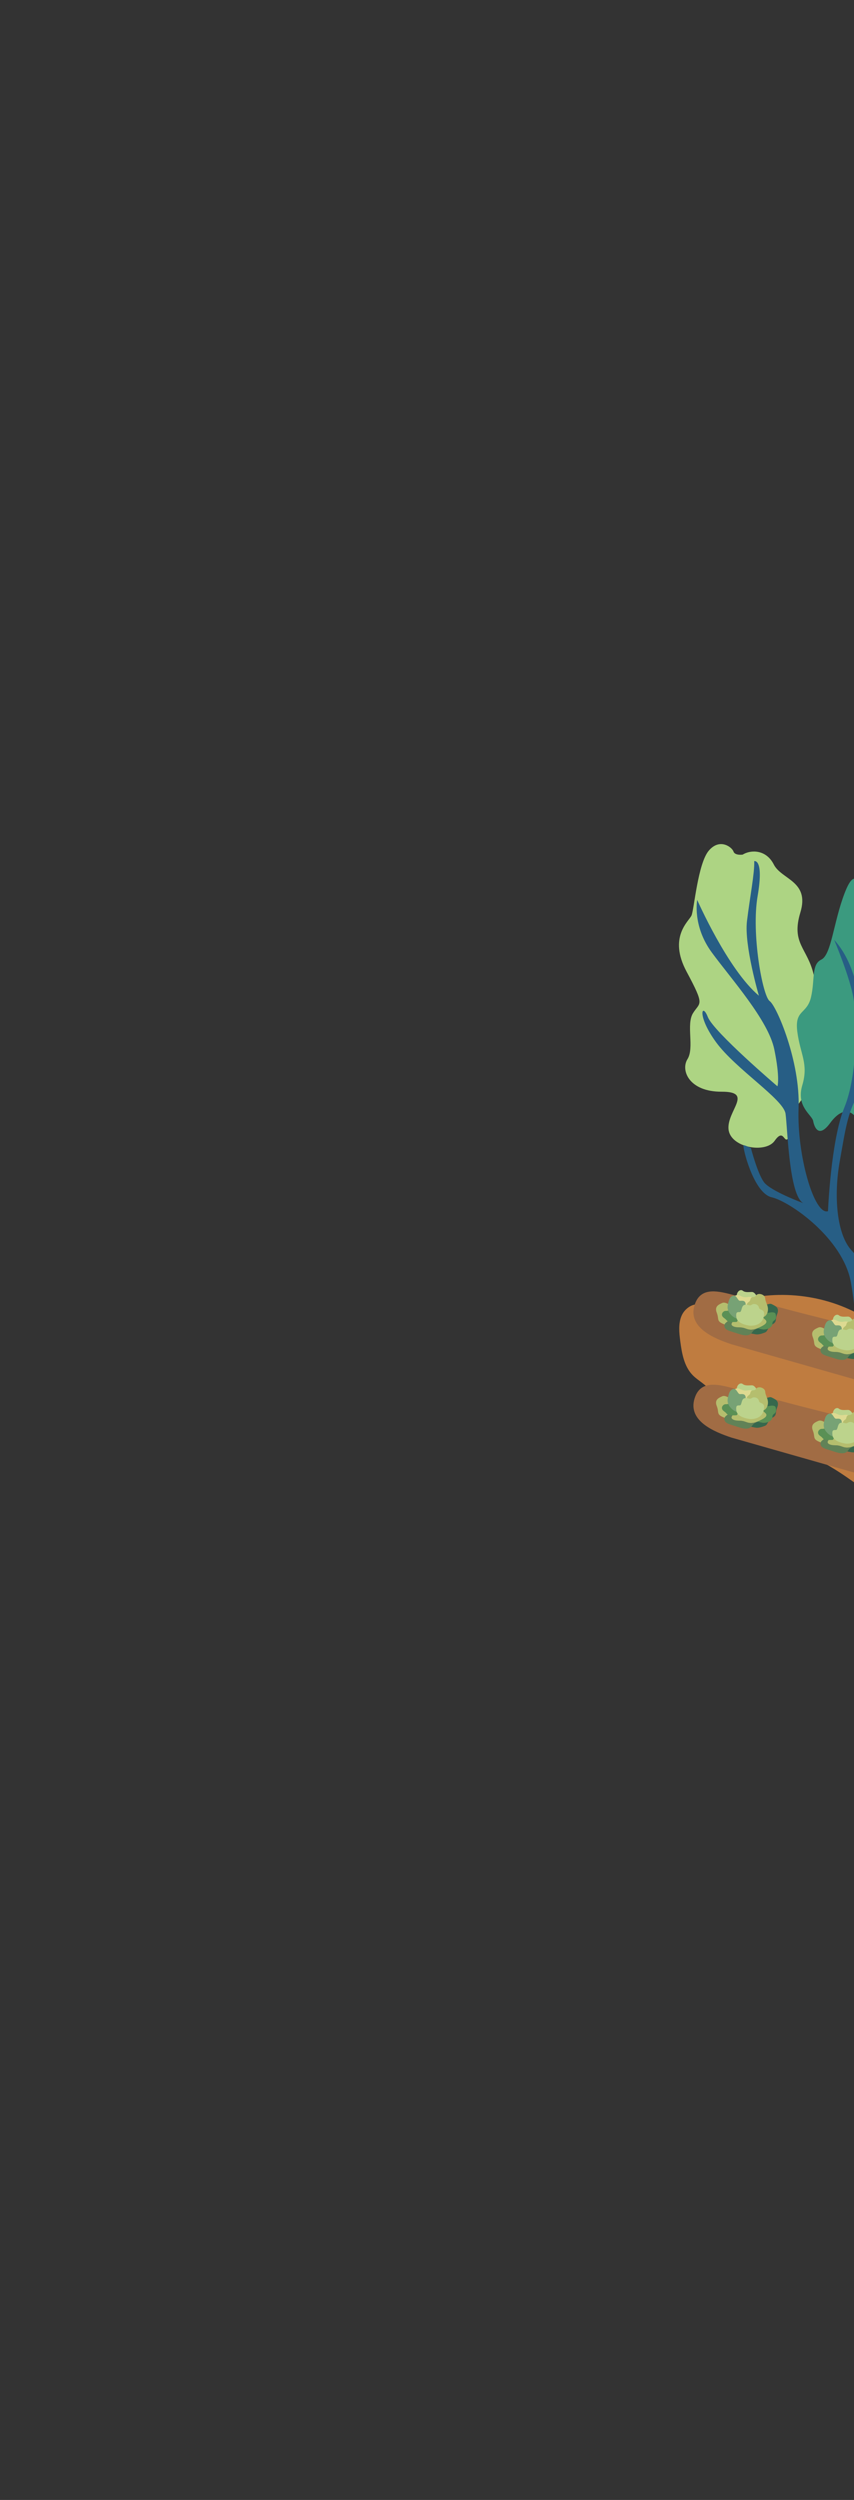 <svg id="Layer_1" data-name="Layer 1" xmlns="http://www.w3.org/2000/svg" xmlns:xlink="http://www.w3.org/1999/xlink" viewBox="0 0 1920 5614"><rect x="0" y="0" width="1920" height="5614" fill="#333333" stroke="none"/><defs><style>.cls-1{fill:none;}.cls-2{clip-path:url(#clip-path);}.cls-3{fill:#bf7c40;}.cls-4{fill:#a16c44;}.cls-5{fill:#b5be6e;}.cls-6{fill:#36684d;}.cls-7{fill:#b9bc6e;}.cls-8{fill:#e2dd8a;}.cls-9{fill:#5a9055;}.cls-10{fill:#618257;}.cls-11{fill:#ebe261;}.cls-12{fill:#f7f0b1;}.cls-13{fill:#bcd38c;}.cls-14{fill:#ddda91;}.cls-15{fill:#77a275;}.cls-16{fill:#add483;}.cls-17{fill:#3b9a7f;}.cls-18{fill:#275e85;}</style><clipPath id="clip-path"><rect class="cls-1" x="1504.07" y="1844.79" width="415.93" height="1535.94"/></clipPath></defs><title>18</title><g class="cls-2"><path class="cls-3" d="M2215.46,3060.21c-24.87-13.5-49.83-27.05-76.28-37.13-53.43-20.38-111.84-26.23-164.07-49.54-19.62-8.76-38.1-19.88-57.42-29.29-91.85-44.74-202.81-48.39-297.4-9.77-8.3,3.39-17.34,7.15-25.93,4.58-5.32-1.59-9.65-5.42-14.69-7.74-17.64-8.14-39.21,5.06-47.07,22.82s-5.76,38.15-3.24,57.41c3.59,27.46,8.63,56.81,28,76.62,12.76,13.08,30.93,21,40.34,36.66,7.64,12.74,8.09,28.34,10.57,43s8.54,30.51,22.09,36.63c6.71,3,14.29,3.19,21.62,3.92,18.62,1.84,36.61,7.6,54.3,13.67,63.25,21.69,125.33,48,181.38,84.44,41.33,26.88,79.68,59.42,125.45,77.76,55.23,22.14,123.66,19.67,168.51-19.43,11.34-9.89,21.22-22.52,23.66-37.37,2.77-16.9-4.14-35.68,4.24-50.62,9.72-17.32,33.26-19,52.52-23.82,35.1-8.85,113-64.78,99.79-109-6.72-22.42-37.2-27.45-55.42-35.49C2275.13,3094.74,2245.47,3076.5,2215.46,3060.21Z"/><path class="cls-4" d="M1644.66,3018.79l521.49,148.44c11.2,3.19,25.16,5.65,32.88-3.08,3.58-4.06,4.79-9.63,5.87-14.94q7.32-35.91,14.63-71.82c1.45-7.12,2.62-15.43-2.2-20.87-3.12-3.54-8-4.86-12.55-6l-387.23-97.79c-56.29-14.22-112.14-30-168.3-44.54-31.31-8.12-71.5-19.59-86.12,18.15C1542.16,2980.47,1605.87,3005.86,1644.66,3018.79Z"/><path class="cls-5" d="M1856.52,2985.89s-10-7.84-16.72-4.69-18.18,7.11-12.28,22-1.84,18.84,16.86,25.95,28.22,24.23,31.36,3.56-19.22-46.85-19.22-46.85"/><path class="cls-6" d="M1934.5,2988.63c.24-.06,10.52-8,16.72-4.69,6.56,3.47,18.18,7.11,12.28,22s1.84,18.85-16.86,25.95-28.22,24.24-31.37,3.56,19.23-46.84,19.23-46.84"/><path class="cls-7" d="M1861,2980.75q13.68-1.47,27.55-1.84a14.11,14.11,0,0,1,7.56-.25A30,30,0,0,1,1904,2982c9.59,5.25,19.48,11.22,23.55,18.66a29.25,29.25,0,0,0,4.51,1.67c3.06-4.27,3-13.78-.3-17.45a17.57,17.57,0,0,0-4.76-3.21q-8.77-4.63-17.51-9.28h0l-7.43-3.95c-3.08-1.64-6.39-3.33-10.33-3.58-6-.39-11.2,2.68-14.67,5.85-2.87,2.62-10.54,7.34-16.07,10"/><path class="cls-8" d="M1876.05,3017.54a19.17,19.17,0,0,0,4.11,1,5.12,5.12,0,0,0,1,0,2.61,2.61,0,0,0,.5-.11,20.51,20.51,0,0,0,4.81-2.45q5.31-3.33,10.6-6.68a15.83,15.83,0,0,1,3.48-1.79c2.62-.89,5.86-.74,8.49-1.63a24.24,24.24,0,0,1,3.45-1.21,5.38,5.38,0,0,1,.66-.08,6.37,6.37,0,0,1,1.07,0,8.85,8.85,0,0,1,3.62,1.11h0a1.93,1.93,0,0,1,1.62.45c-.15-2.22-2.25-4.34-5-5.72-3.24-1.59-7.28-2.35-11.28-2.89a47.78,47.78,0,0,0-10.41-.45,22.87,22.87,0,0,0-3,.44c-6.82,1.48-11.22,6.17-11.4,10.8-.13,3.18,1.23,6.8-2,9.22l-.44,0"/><path class="cls-8" d="M1881.26,3018.5a3,3,0,0,0,.56-.1,20,20,0,0,0,4.81-2.46q5.31-3.33,10.6-6.68a15.83,15.83,0,0,1,3.48-1.79c2.62-.89,5.86-.73,8.49-1.62a21.75,21.75,0,0,1,3.46-1.21l.59-.09a5.47,5.47,0,0,0-.66.09,22.47,22.47,0,0,0-3.46,1.21c-2.62.89-5.86.73-8.49,1.62a15.76,15.76,0,0,0-3.47,1.79q-5.3,3.36-10.61,6.68a19.89,19.89,0,0,1-4.8,2.46,3.69,3.69,0,0,1-.5.1"/><path class="cls-5" d="M1860.92,3030c.85,3.12,5.92,5,10.75,5.62s9.88.36,14.57,1.3,8.91,3.15,13.77,4c6.65,1.1,13.22-.5,19.26-2.88,2.79-1.08,5.46-2.34,8-3.58,6.35-3.13,13.47-7.41,11.88-12.48-1.14-3.67-8.52-7.66-11.07-11.48a16.76,16.76,0,0,1-4.6,4c.29,3.78-1.53,7.77-6,10.19a27.64,27.64,0,0,1-6.12,2.18,47.67,47.67,0,0,1-19.76,1c-5.75-1.06-15-6.06-18.37-10.07a56,56,0,0,1-8.49-.32c.86,1.59.37,3.63-.66,5.27-1.49,2.39-3.81,4.82-3.12,7.37"/><path class="cls-9" d="M1919.27,3038c.67.24,1.37.46,2.06.68a40.91,40.91,0,0,0,11.65,2.12,26.37,26.37,0,0,0,10.41-2h0c4.34-1.79,7.62-4.64,8.61-7.92.84-2.74.24-5.74,2.28-8.2,1.07-1.28,2.75-2.3,4-3.53,3.52-3.51,2.69-8.08,1.73-12.21a5.37,5.37,0,0,0-1.14-2.59,5.57,5.57,0,0,0-2.35-1.43,17.62,17.62,0,0,0-7.11-.52c-3.46.4-6.86,1.34-10.37,1.19a31.64,31.64,0,0,1-7-1.25,29.76,29.76,0,0,1-4.52-1.67,15.05,15.05,0,0,1,1.67,4.58,6.38,6.38,0,0,1-1.17,5.17c2.55,3.82,9.93,7.81,11.07,11.48,1.59,5.07-5.53,9.35-11.89,12.48-2.51,1.24-5.19,2.5-8,3.58"/><path class="cls-10" d="M1844.69,3033.51h0a10.71,10.71,0,0,0,5.31,7.67c2.84,1.81,6.48,3,10,4.11l17.36,5.51c7.59,2.43,17.19,4.75,24,1.46a12.88,12.88,0,0,0,3.43-2.44,70.65,70.65,0,0,0,4.45-5.55c2-2.42,7.48-5.25,12.07-5.63-.69-.22-1.4-.44-2.07-.68-6,2.38-12.61,4-19.25,2.88-4.87-.81-9-3-13.78-4s-9.75-.7-14.58-1.3-9.89-2.5-10.74-5.62c-.69-2.55,1.63-5,3.12-7.37,1-1.64,1.52-3.68.66-5.27a10.63,10.63,0,0,1-4.84-1.56,20.78,20.78,0,0,1-2.34-2.46,12.94,12.94,0,0,0-1-.93c-.32,1.7-.54,4.38-.7,5.19-.68,3.44-5.61,5.75-8.46,8.68a8.84,8.84,0,0,0-2.66,7.27"/><path class="cls-6" d="M1904.82,3049.82c2.21.42,5.09.9,6.79,1.24,1.48.29,3,.58,4.49.73,6.28.56,12.33-1.51,17.87-3.52a18.07,18.07,0,0,0,3.94-1.8,9.8,9.8,0,0,0,2.81-3.31c.89-1.45,1.79-2.91,2.67-4.36a26.37,26.37,0,0,1-10.41,2,40.91,40.91,0,0,1-11.65-2.12c-4.58.38-10,3.21-12.06,5.64-1.52,1.82-2.72,3.83-4.45,5.54"/><path class="cls-11" d="M1872.21,2994a46,46,0,0,1,20.6,3.1,47.17,47.17,0,0,1,10.41.46c4,.54,8,1.29,11.28,2.89,2.77,1.37,4.86,3.49,5,5.72.08.06.14.13.21.19a14.24,14.24,0,0,1,3.68,7.46c0,.2,0,.41.07.62a17.07,17.07,0,0,0,4.59-4,6.37,6.37,0,0,0,1.17-5.17,15.05,15.05,0,0,0-1.67-4.58c-4.06-7.44-13.94-13.41-23.54-18.66a30,30,0,0,0-7.93-3.35,14.11,14.11,0,0,0-7.56.25,6.12,6.12,0,0,0-1.39.65c-2.28,1.42-2.63,3.65-3.86,5.53-1.91,2.95-6.7,6.46-11.07,8.86"/><path class="cls-9" d="M1841.1,3012.38c1.54,1.8,3.85,3.26,5.79,4.91h0a14.55,14.55,0,0,1,1.28,1.18,26.12,26.12,0,0,0,3,3.11c1.3,1,3.53,1.62,6.12,2a71.3,71.3,0,0,0,10.74.4c1.31,0,2.53-.07,3.6-.13l.57,0c4-3.07,2.31-7.65,2.47-11.67.23-5.86,5.8-11.79,14.43-13.66a31.7,31.7,0,0,1,3.75-.56c-7.32-3-17.67-4.87-26.06-3.93a26.11,26.11,0,0,0-6.58,1.55c-3.33,1.31-6.45,3.11-10.32,3.37a35.79,35.79,0,0,0-3.75.21,8.11,8.11,0,0,0-3.81,1.93c-3.7,3.2-4.17,7.82-1.19,11.32"/><path class="cls-12" d="M1919.72,3006.31h0c-.59-1.39-2.76-2.26-5-2l-1.51.2a5.47,5.47,0,0,0-.66.09,22.47,22.47,0,0,0-3.46,1.21c-2.62.89-5.86.73-8.49,1.62a15.76,15.76,0,0,0-3.47,1.79q-5.3,3.36-10.61,6.68a19.89,19.89,0,0,1-4.8,2.46,3.69,3.69,0,0,1-.5.1,5.12,5.12,0,0,1-1,0,18.72,18.72,0,0,1-4.18-1c-.85,0-1.81.08-2.85.1,3.35,4,12.62,9,18.37,10.07a47.72,47.72,0,0,0,19.77-1,27.66,27.66,0,0,0,6.12-2.19c4.48-2.41,6.31-6.4,6-10.18,0-.2,0-.41-.07-.61a14.14,14.14,0,0,0-3.68-7.46Z"/><path class="cls-13" d="M1918.8,2968.81s-5-12.26-12.27-12.26-15,1.58-20.54-2.83-15.3,2.52-13.41,15.09,49.67,15.41,46.22,0"/><path class="cls-14" d="M1916.47,2985.68s-.52-21.31-19.14-17.81c-13,2.46-15.9-4.72-23.64-4.4s-16.23,11.19-12.14,24.46,14.15,30.24,30.18,25.53,27.88-18.35,24.74-27.78"/><path class="cls-15" d="M1882.39,3017.23s-11.63,2.27-22.64-9.24-8.33-21-5-32c2.1-6.95,6.37-11.26,12-11.26s8.18,11.63,12.9,11.63,14.61-2.17,12.57,11.57,1.49,27.73-9.83,29.3"/><path class="cls-5" d="M1926.12,3014.38s11.24.07,15.09-10.83c4.94-13.94-4.31-22.7-4.71-32.28s-16.16-13.69-20.55-6.9-10.87-.53-13.35,10.49c-1.23,5.45-10,4-7.22,16.76s30.74,22.76,30.74,22.76"/><path class="cls-13" d="M1902,3032.29s25,2.48,30.7-18.44-8.75-14.46-10.27-22.06-11-10.28-16.36-6.47-8.75-1.9-16.36.38-5.33,16-10.65,16-8.75-.38-7.61,10.65,12,17.1,30.55,20"/><path class="cls-5" d="M1640.45,2930.64s-10-7.85-16.72-4.69-18.18,7.11-12.28,22-1.84,18.85,16.86,26,28.22,24.23,31.36,3.56-19.22-46.84-19.22-46.84"/><path class="cls-6" d="M1718.43,2933.38c.24-.06,10.52-8,16.72-4.7,6.56,3.48,18.18,7.11,12.28,22s1.84,18.85-16.86,25.95-28.22,24.23-31.37,3.56,19.23-46.84,19.23-46.84"/><path class="cls-7" d="M1644.91,2925.49q13.68-1.47,27.55-1.84a14.31,14.31,0,0,1,7.56-.25,30,30,0,0,1,7.93,3.36c9.59,5.24,19.48,11.21,23.54,18.65a30.88,30.88,0,0,0,4.52,1.68c3.06-4.28,3-13.78-.3-17.46a17.78,17.78,0,0,0-4.76-3.2l-17.51-9.28s0,0,0,0l-7.43-4c-3.08-1.63-6.39-3.33-10.33-3.58-6-.38-11.2,2.68-14.67,5.86-2.87,2.62-10.54,7.33-16.07,10"/><path class="cls-8" d="M1660,2962.29a18.56,18.56,0,0,0,4.11,1,5.12,5.12,0,0,0,1,0,3.69,3.69,0,0,0,.5-.1,20.51,20.51,0,0,0,4.81-2.45c3.54-2.23,7.07-4.45,10.6-6.69a16.28,16.28,0,0,1,3.48-1.79c2.62-.89,5.86-.73,8.49-1.62a24.24,24.24,0,0,1,3.45-1.21,5.38,5.38,0,0,1,.66-.08,4.78,4.78,0,0,1,1.07,0,8.84,8.84,0,0,1,3.62,1.1h0a2,2,0,0,1,1.62.46c-.15-2.23-2.25-4.35-5-5.72-3.23-1.6-7.27-2.35-11.27-2.89a47.17,47.17,0,0,0-10.41-.46,24.75,24.75,0,0,0-3,.45c-6.82,1.48-11.22,6.16-11.4,10.8-.13,3.18,1.23,6.8-2,9.22l-.44,0"/><path class="cls-8" d="M1665.19,2963.25a4,4,0,0,0,.56-.11,20.51,20.51,0,0,0,4.81-2.45q5.31-3.33,10.6-6.68a15.41,15.41,0,0,1,3.48-1.79c2.62-.89,5.86-.74,8.49-1.63a23.94,23.94,0,0,1,3.46-1.21c.2,0,.4-.06.59-.08a5.38,5.38,0,0,0-.66.08,24.81,24.81,0,0,0-3.46,1.21c-2.62.89-5.86.74-8.49,1.63a15.34,15.34,0,0,0-3.47,1.79l-10.61,6.68a20.24,20.24,0,0,1-4.8,2.45l-.5.11"/><path class="cls-5" d="M1644.85,2974.7c.85,3.13,5.92,5,10.75,5.63s9.88.35,14.57,1.29,8.91,3.16,13.77,4c6.65,1.09,13.22-.5,19.26-2.88,2.78-1.09,5.46-2.35,8-3.58,6.36-3.13,13.48-7.42,11.89-12.49-1.14-3.66-8.52-7.65-11.07-11.47a17.1,17.1,0,0,1-4.6,4c.29,3.78-1.53,7.77-6,10.18a27.15,27.15,0,0,1-6.12,2.18,47.5,47.5,0,0,1-19.76,1c-5.75-1.07-15-6.07-18.37-10.07a57.3,57.3,0,0,1-8.49-.32c.86,1.58.37,3.63-.66,5.27-1.49,2.38-3.81,4.82-3.12,7.36"/><path class="cls-9" d="M1703.2,2982.71c.67.24,1.37.46,2.06.67a40.91,40.91,0,0,0,11.65,2.12,26.37,26.37,0,0,0,10.41-1.95h0c4.34-1.79,7.62-4.65,8.61-7.93.84-2.74.24-5.73,2.28-8.19,1.07-1.28,2.75-2.31,4-3.53,3.52-3.52,2.69-8.08,1.73-12.22a5.41,5.41,0,0,0-1.14-2.59,5.55,5.55,0,0,0-2.35-1.42,17.27,17.27,0,0,0-7.11-.52c-3.46.39-6.86,1.33-10.37,1.19a31.64,31.64,0,0,1-7-1.25,30.88,30.88,0,0,1-4.52-1.68,15.05,15.05,0,0,1,1.67,4.58,6.4,6.4,0,0,1-1.17,5.18c2.55,3.81,9.93,7.81,11.07,11.47,1.59,5.07-5.53,9.36-11.89,12.49-2.51,1.23-5.19,2.49-8,3.58"/><path class="cls-10" d="M1628.62,2978.25h0c.32,2.87,2.13,5.66,5.31,7.68,2.84,1.81,6.48,3,10,4.11l17.36,5.51c7.59,2.42,17.19,4.75,24,1.46a12.88,12.88,0,0,0,3.43-2.44c1.73-1.71,2.93-3.73,4.45-5.55,2-2.42,7.48-5.25,12.06-5.64-.68-.21-1.39-.43-2.06-.67-6,2.38-12.61,4-19.26,2.88-4.86-.81-9-3-13.77-4s-9.76-.69-14.58-1.29-9.89-2.5-10.74-5.63c-.69-2.54,1.63-5,3.12-7.36,1-1.64,1.52-3.69.66-5.27a10.75,10.75,0,0,1-4.84-1.56,22.44,22.44,0,0,1-2.34-2.46,11.34,11.34,0,0,0-1-.94c-.32,1.71-.54,4.39-.7,5.2-.68,3.43-5.61,5.75-8.46,8.68a8.83,8.83,0,0,0-2.66,7.26"/><path class="cls-6" d="M1688.75,2994.57c2.21.41,5.09.9,6.79,1.24a44.21,44.21,0,0,0,4.49.72c6.28.56,12.33-1.51,17.87-3.51a18.07,18.07,0,0,0,3.94-1.8,10,10,0,0,0,2.81-3.32c.89-1.44,1.79-2.9,2.67-4.35a26.37,26.37,0,0,1-10.41,1.95,40.91,40.91,0,0,1-11.65-2.12c-4.58.39-10,3.22-12.06,5.64-1.52,1.82-2.72,3.84-4.45,5.55"/><path class="cls-11" d="M1656.14,2938.7a45.77,45.77,0,0,1,20.6,3.1,47.17,47.17,0,0,1,10.41.46c4,.53,8,1.29,11.28,2.88,2.77,1.38,4.86,3.5,5,5.72l.21.2a14.21,14.21,0,0,1,3.68,7.46,6,6,0,0,1,.06.61,17.1,17.1,0,0,0,4.6-4,6.38,6.38,0,0,0,1.17-5.17,15,15,0,0,0-1.67-4.59c-4.06-7.44-14-13.41-23.54-18.65a30,30,0,0,0-7.93-3.36,14.31,14.31,0,0,0-7.56.25,7.11,7.11,0,0,0-1.39.65c-2.28,1.42-2.63,3.66-3.86,5.54-1.91,2.95-6.7,6.46-11.07,8.86"/><path class="cls-9" d="M1625,2957.12c1.54,1.81,3.85,3.26,5.79,4.91v0a16,16,0,0,1,1.28,1.17,25.46,25.46,0,0,0,3,3.12,13.54,13.54,0,0,0,6.12,2,71.31,71.31,0,0,0,10.74.41c1.31,0,2.53-.08,3.6-.13.21,0,.39,0,.57,0,4-3.06,2.31-7.64,2.47-11.66.23-5.86,5.8-11.79,14.43-13.66a27.8,27.8,0,0,1,3.75-.56c-7.32-3-17.67-4.88-26.06-3.93a26.29,26.29,0,0,0-6.59,1.54c-3.32,1.31-6.44,3.12-10.31,3.38a35.64,35.64,0,0,0-3.75.21,8.09,8.09,0,0,0-3.81,1.92c-3.7,3.21-4.17,7.83-1.19,11.32"/><path class="cls-12" d="M1703.65,2951.06h0c-.59-1.4-2.76-2.26-5-2l-1.51.21a5.38,5.38,0,0,0-.66.08,24.81,24.81,0,0,0-3.46,1.21c-2.63.89-5.86.74-8.49,1.63a15.34,15.34,0,0,0-3.47,1.79l-10.61,6.68a20.24,20.24,0,0,1-4.8,2.45l-.5.11a5.12,5.12,0,0,1-1,0,18.75,18.75,0,0,1-4.18-1c-.85,0-1.81.09-2.85.11,3.35,4,12.62,9,18.37,10.07a47.89,47.89,0,0,0,19.77-1,27.83,27.83,0,0,0,6.12-2.18c4.48-2.41,6.31-6.41,6-10.18a5.68,5.68,0,0,0-.07-.61,14.1,14.1,0,0,0-3.68-7.46Z"/><path class="cls-13" d="M1702.73,2913.56s-5-12.26-12.27-12.26-15,1.57-20.54-2.83-15.3,2.52-13.41,15.09,49.67,15.41,46.22,0"/><path class="cls-14" d="M1700.4,2930.42s-.52-21.31-19.14-17.8c-13,2.45-15.9-4.72-23.64-4.4s-16.23,11.19-12.14,24.46,14.15,30.24,30.18,25.52,27.88-18.34,24.74-27.78"/><path class="cls-15" d="M1666.32,2962s-11.63,2.27-22.64-9.24-8.33-21-5-32c2.1-6.95,6.37-11.27,12-11.27s8.18,11.64,12.89,11.64,14.62-2.18,12.58,11.57,1.49,27.73-9.83,29.3"/><path class="cls-5" d="M1710.05,2959.12s11.24.08,15.09-10.82c4.93-13.94-4.31-22.71-4.71-32.29s-16.16-13.68-20.55-6.9-10.87-.52-13.35,10.49c-1.23,5.46-10,4-7.22,16.77s30.74,22.75,30.74,22.75"/><path class="cls-13" d="M1685.9,2977s25,2.48,30.7-18.45-8.75-14.45-10.27-22.06-11-10.27-16.36-6.47-8.75-1.9-16.36.38-5.33,16-10.65,16-8.75-.38-7.61,10.65,12,17.11,30.55,20"/><path class="cls-4" d="M1644.66,3228.37l521.49,148.44c11.2,3.19,25.16,5.65,32.88-3.08,3.58-4.06,4.79-9.63,5.87-14.93q7.32-35.91,14.63-71.82c1.45-7.13,2.62-15.43-2.2-20.88-3.12-3.54-8-4.86-12.55-6l-387.23-97.79c-56.29-14.22-112.14-30-168.3-44.53-31.31-8.13-71.5-19.6-86.12,18.15C1542.16,3190.05,1605.87,3215.44,1644.66,3228.37Z"/><path class="cls-5" d="M1856.52,3195.47s-10-7.84-16.72-4.69-18.18,7.11-12.28,22-1.84,18.84,16.86,26,28.22,24.23,31.36,3.56-19.22-46.85-19.22-46.85"/><path class="cls-6" d="M1934.5,3198.21c.24-.06,10.52-8,16.72-4.69,6.56,3.47,18.18,7.11,12.28,22s1.84,18.84-16.86,25.94-28.22,24.24-31.37,3.57,19.23-46.85,19.23-46.85"/><path class="cls-7" d="M1861,3190.33q13.68-1.47,27.55-1.84a14.11,14.11,0,0,1,7.56-.25,30,30,0,0,1,7.93,3.35c9.59,5.25,19.48,11.22,23.55,18.66a29.25,29.25,0,0,0,4.51,1.67c3.06-4.27,3-13.78-.3-17.45a17.8,17.8,0,0,0-4.76-3.21q-8.77-4.64-17.51-9.28h0l-7.43-3.95c-3.08-1.64-6.39-3.33-10.33-3.58-6-.38-11.2,2.68-14.67,5.86-2.87,2.61-10.54,7.33-16.07,10"/><path class="cls-8" d="M1876.05,3227.13a19.14,19.14,0,0,0,4.11,1,5.12,5.12,0,0,0,1,0,2.61,2.61,0,0,0,.5-.11,20.13,20.13,0,0,0,4.81-2.45q5.31-3.33,10.6-6.68a15.83,15.83,0,0,1,3.48-1.79c2.62-.89,5.86-.74,8.49-1.62a23.09,23.09,0,0,1,3.45-1.22,5.38,5.38,0,0,1,.66-.08,6.37,6.37,0,0,1,1.07,0,8.85,8.85,0,0,1,3.62,1.11h0a1.93,1.93,0,0,1,1.62.45c-.15-2.22-2.25-4.34-5-5.72-3.24-1.59-7.28-2.35-11.28-2.89a47.78,47.78,0,0,0-10.41-.45,22.89,22.89,0,0,0-3,.45c-6.82,1.47-11.22,6.16-11.4,10.8-.13,3.17,1.23,6.79-2,9.21-.14,0-.28,0-.44,0"/><path class="cls-8" d="M1881.26,3228.08a3,3,0,0,0,.56-.1,20.31,20.31,0,0,0,4.81-2.45c3.54-2.23,7.08-4.45,10.6-6.69a16.28,16.28,0,0,1,3.48-1.79c2.62-.89,5.86-.73,8.49-1.62a23.94,23.94,0,0,1,3.46-1.21l.59-.09-.66.09a24.81,24.81,0,0,0-3.46,1.21c-2.62.89-5.86.73-8.49,1.62a16.2,16.2,0,0,0-3.47,1.79c-3.53,2.24-7.07,4.46-10.61,6.69a20.24,20.24,0,0,1-4.8,2.45,3.69,3.69,0,0,1-.5.1"/><path class="cls-5" d="M1860.92,3239.54c.85,3.12,5.92,5,10.75,5.63s9.88.35,14.57,1.29,8.91,3.16,13.77,4c6.65,1.1,13.22-.49,19.26-2.88,2.79-1.08,5.46-2.34,8-3.57,6.35-3.14,13.47-7.42,11.88-12.49-1.14-3.66-8.52-7.66-11.07-11.48a17,17,0,0,1-4.6,4c.29,3.77-1.53,7.77-6,10.18a27.64,27.64,0,0,1-6.12,2.18,47.67,47.67,0,0,1-19.76,1c-5.75-1.06-15-6.06-18.37-10.06a57.3,57.3,0,0,1-8.49-.32c.86,1.58.37,3.63-.66,5.26-1.49,2.39-3.81,4.82-3.12,7.37"/><path class="cls-9" d="M1919.27,3247.55c.67.23,1.37.45,2.06.67a40.91,40.91,0,0,0,11.65,2.12,26.37,26.37,0,0,0,10.41-2h0c4.34-1.79,7.62-4.64,8.61-7.92.84-2.74.24-5.73,2.28-8.2,1.07-1.28,2.75-2.3,4-3.52,3.52-3.52,2.69-8.08,1.73-12.22a5.41,5.41,0,0,0-1.14-2.59,5.57,5.57,0,0,0-2.35-1.43,17.45,17.45,0,0,0-7.11-.51c-3.46.39-6.86,1.33-10.37,1.19a31.71,31.71,0,0,1-7-1.26,29.76,29.76,0,0,1-4.52-1.67,15.05,15.05,0,0,1,1.67,4.58,6.37,6.37,0,0,1-1.17,5.17c2.55,3.82,9.93,7.82,11.07,11.48,1.59,5.07-5.53,9.35-11.89,12.49-2.51,1.23-5.19,2.49-8,3.58"/><path class="cls-10" d="M1844.69,3243.09h0a10.71,10.71,0,0,0,5.31,7.67c2.84,1.81,6.48,3,10,4.11l17.36,5.52c7.59,2.42,17.19,4.75,24,1.46a13.13,13.13,0,0,0,3.43-2.45,70.51,70.51,0,0,0,4.45-5.54c2-2.42,7.48-5.26,12.07-5.64-.69-.22-1.4-.44-2.07-.68-6,2.39-12.61,4-19.25,2.88-4.87-.8-9-3-13.78-4s-9.75-.69-14.58-1.29-9.89-2.51-10.74-5.63c-.69-2.55,1.63-5,3.12-7.37,1-1.63,1.52-3.68.66-5.26a10.62,10.62,0,0,1-4.84-1.57,20.78,20.78,0,0,1-2.34-2.46,12.94,12.94,0,0,0-1-.93c-.32,1.71-.54,4.39-.7,5.19-.68,3.44-5.61,5.76-8.46,8.68a8.84,8.84,0,0,0-2.66,7.27"/><path class="cls-6" d="M1904.82,3259.4c2.21.42,5.09.9,6.79,1.24,1.48.29,3,.58,4.49.73,6.28.56,12.33-1.51,17.87-3.52a17.61,17.61,0,0,0,3.94-1.8,9.8,9.8,0,0,0,2.81-3.31c.89-1.45,1.79-2.91,2.67-4.36a26.37,26.37,0,0,1-10.41,2,40.91,40.91,0,0,1-11.65-2.12c-4.58.38-10,3.22-12.06,5.64a70.51,70.51,0,0,1-4.45,5.54"/><path class="cls-11" d="M1872.21,3203.53a45.91,45.91,0,0,1,20.6,3.11,47.78,47.78,0,0,1,10.41.45c4,.54,8,1.3,11.28,2.89,2.77,1.37,4.86,3.5,5,5.72a2,2,0,0,1,.21.2,14.17,14.17,0,0,1,3.68,7.46c0,.19,0,.4.07.61a17.07,17.07,0,0,0,4.59-4,6.37,6.37,0,0,0,1.17-5.17,15.05,15.05,0,0,0-1.67-4.58c-4.06-7.44-13.94-13.41-23.54-18.66a30,30,0,0,0-7.93-3.35,14.11,14.11,0,0,0-7.56.25,6.12,6.12,0,0,0-1.39.65c-2.28,1.42-2.63,3.65-3.86,5.54-1.91,2.94-6.7,6.45-11.07,8.85"/><path class="cls-9" d="M1841.1,3222c1.54,1.81,3.85,3.26,5.79,4.91h0a14.55,14.55,0,0,1,1.28,1.18,26.12,26.12,0,0,0,3,3.11c1.3,1,3.53,1.63,6.12,2a71.31,71.31,0,0,0,10.74.41c1.31,0,2.53-.08,3.6-.13l.57,0c4-3.06,2.31-7.65,2.47-11.66.23-5.87,5.8-11.8,14.43-13.67a31.7,31.7,0,0,1,3.75-.56c-7.32-3-17.67-4.87-26.06-3.93a26.54,26.54,0,0,0-6.58,1.55c-3.33,1.31-6.45,3.11-10.32,3.38a33.27,33.27,0,0,0-3.75.21,8.09,8.09,0,0,0-3.81,1.92c-3.7,3.2-4.17,7.83-1.19,11.32"/><path class="cls-12" d="M1919.72,3215.9h0c-.59-1.4-2.76-2.27-5-2l-1.51.2-.66.09a24.81,24.81,0,0,0-3.46,1.21c-2.62.89-5.86.73-8.49,1.62a16.2,16.2,0,0,0-3.47,1.79c-3.53,2.24-7.07,4.46-10.61,6.69a20.24,20.24,0,0,1-4.8,2.45,3.69,3.69,0,0,1-.5.1,5.12,5.12,0,0,1-1,0,18.72,18.72,0,0,1-4.18-1c-.85,0-1.81.08-2.85.1,3.35,4,12.62,9,18.37,10.07a47.72,47.72,0,0,0,19.77-1,27.64,27.64,0,0,0,6.12-2.18c4.48-2.42,6.31-6.41,6-10.19,0-.2,0-.41-.07-.61a14.17,14.17,0,0,0-3.68-7.46Z"/><path class="cls-13" d="M1918.8,3178.4s-5-12.26-12.27-12.26-15,1.57-20.54-2.83-15.3,2.51-13.41,15.09,49.67,15.4,46.22,0"/><path class="cls-14" d="M1916.47,3195.26s-.52-21.31-19.14-17.81c-13,2.46-15.9-4.71-23.64-4.4s-16.23,11.2-12.14,24.46,14.15,30.25,30.18,25.53,27.88-18.35,24.74-27.78"/><path class="cls-15" d="M1882.39,3226.81s-11.63,2.27-22.64-9.24-8.33-21-5-32c2.1-7,6.37-11.26,12-11.26s8.18,11.63,12.9,11.63,14.61-2.17,12.57,11.57,1.49,27.73-9.83,29.3"/><path class="cls-5" d="M1926.12,3224s11.24.08,15.09-10.83c4.94-13.94-4.31-22.7-4.71-32.28s-16.16-13.69-20.55-6.9-10.87-.53-13.35,10.49c-1.23,5.45-10,4-7.22,16.77s30.74,22.75,30.74,22.75"/><path class="cls-13" d="M1902,3241.88s25,2.47,30.7-18.45-8.75-14.46-10.27-22.06-11-10.27-16.36-6.47-8.75-1.9-16.36.38-5.33,16-10.65,16-8.75-.38-7.61,10.65,12,17.11,30.55,20"/><path class="cls-5" d="M1640.45,3140.22s-10-7.85-16.72-4.69-18.18,7.11-12.28,22-1.84,18.85,16.86,25.95,28.22,24.24,31.36,3.57-19.22-46.85-19.22-46.85"/><path class="cls-6" d="M1718.43,3143c.24-.06,10.52-8,16.72-4.69,6.56,3.47,18.18,7.11,12.28,22s1.84,18.85-16.86,25.95-28.22,24.23-31.37,3.56,19.23-46.84,19.23-46.84"/><path class="cls-7" d="M1644.91,3135.08q13.68-1.48,27.55-1.85a14.21,14.21,0,0,1,7.56-.24,30,30,0,0,1,7.93,3.35c9.59,5.24,19.48,11.21,23.54,18.66a30.87,30.87,0,0,0,4.52,1.67c3.06-4.27,3-13.78-.3-17.45A17.57,17.57,0,0,0,1711,3136l-17.51-9.28h0c-2.47-1.33-5-2.64-7.43-4-3.08-1.63-6.39-3.33-10.33-3.58-6-.38-11.2,2.68-14.67,5.86-2.87,2.62-10.54,7.34-16.07,10"/><path class="cls-8" d="M1660,3171.87a18.56,18.56,0,0,0,4.11,1,4,4,0,0,0,1,0,3.69,3.69,0,0,0,.5-.1,20.51,20.51,0,0,0,4.81-2.45l10.6-6.68a15.86,15.86,0,0,1,3.48-1.8c2.62-.88,5.86-.73,8.49-1.62a24.24,24.24,0,0,1,3.45-1.21,5.38,5.38,0,0,1,.66-.08,6.37,6.37,0,0,1,1.07,0,9,9,0,0,1,3.62,1.1h0a2,2,0,0,1,1.62.46c-.15-2.22-2.25-4.35-5-5.72-3.23-1.6-7.27-2.35-11.27-2.89a47.78,47.78,0,0,0-10.41-.45,22.87,22.87,0,0,0-3,.44c-6.82,1.48-11.22,6.17-11.4,10.8-.13,3.18,1.23,6.8-2,9.22l-.44,0"/><path class="cls-8" d="M1665.19,3172.83a2.32,2.32,0,0,0,.56-.11,20.51,20.51,0,0,0,4.81-2.45q5.31-3.33,10.6-6.68a15.83,15.83,0,0,1,3.48-1.79c2.62-.89,5.86-.74,8.49-1.63a23.94,23.94,0,0,1,3.46-1.21c.2,0,.4-.06.59-.08a5.38,5.38,0,0,0-.66.08,24.81,24.81,0,0,0-3.46,1.21c-2.62.89-5.86.74-8.49,1.63a15.76,15.76,0,0,0-3.47,1.79l-10.61,6.68a20.24,20.24,0,0,1-4.8,2.45,2.61,2.61,0,0,1-.5.11"/><path class="cls-5" d="M1644.85,3184.28c.85,3.13,5.92,5,10.75,5.63s9.88.36,14.57,1.3,8.91,3.15,13.77,4c6.65,1.1,13.22-.5,19.26-2.88,2.78-1.08,5.46-2.35,8-3.58,6.36-3.13,13.48-7.41,11.89-12.49-1.14-3.66-8.52-7.65-11.07-11.47a16.93,16.93,0,0,1-4.6,4c.29,3.78-1.53,7.77-6,10.18a27.16,27.16,0,0,1-6.12,2.19,47.67,47.67,0,0,1-19.76,1c-5.75-1.07-15-6.06-18.37-10.07a56,56,0,0,1-8.49-.32c.86,1.58.37,3.63-.66,5.27-1.49,2.39-3.81,4.82-3.12,7.36"/><path class="cls-9" d="M1703.2,3192.29c.67.24,1.37.46,2.06.68a41.61,41.61,0,0,0,11.65,2.12,26.55,26.55,0,0,0,10.41-2h0c4.34-1.79,7.62-4.64,8.61-7.93.84-2.74.24-5.73,2.28-8.19,1.07-1.28,2.75-2.31,4-3.53,3.52-3.52,2.69-8.08,1.73-12.22a5.33,5.33,0,0,0-1.14-2.58,5.57,5.57,0,0,0-2.35-1.43,17.45,17.45,0,0,0-7.11-.52c-3.46.39-6.86,1.34-10.37,1.19a31.64,31.64,0,0,1-7-1.25,29.78,29.78,0,0,1-4.52-1.68,15,15,0,0,1,1.67,4.59,6.38,6.38,0,0,1-1.17,5.17c2.55,3.82,9.93,7.81,11.07,11.47,1.59,5.07-5.53,9.36-11.89,12.49-2.51,1.23-5.19,2.5-8,3.58"/><path class="cls-10" d="M1628.62,3187.83h0c.32,2.87,2.13,5.66,5.31,7.68,2.84,1.81,6.48,3,10,4.11l17.36,5.51c7.59,2.42,17.19,4.75,24,1.46a12.88,12.88,0,0,0,3.43-2.44c1.73-1.71,2.93-3.73,4.45-5.55,2-2.42,7.48-5.25,12.06-5.64-.68-.21-1.39-.43-2.06-.67-6,2.38-12.61,4-19.26,2.88-4.86-.81-9-3-13.77-4s-9.76-.7-14.58-1.3-9.89-2.5-10.74-5.63c-.69-2.54,1.63-5,3.12-7.36,1-1.64,1.52-3.69.66-5.27a10.63,10.63,0,0,1-4.84-1.56,22.44,22.44,0,0,1-2.34-2.46,12.94,12.94,0,0,0-1-.93c-.32,1.7-.54,4.38-.7,5.19-.68,3.44-5.61,5.75-8.46,8.68a8.83,8.83,0,0,0-2.66,7.26"/><path class="cls-6" d="M1688.75,3204.15c2.21.41,5.09.9,6.79,1.24,1.48.29,3,.58,4.49.73,6.28.55,12.33-1.52,17.87-3.52a18.07,18.07,0,0,0,3.94-1.8,9.85,9.85,0,0,0,2.81-3.32c.89-1.44,1.79-2.9,2.67-4.35a26.55,26.55,0,0,1-10.41,2,41.61,41.61,0,0,1-11.65-2.12c-4.58.38-10,3.21-12.06,5.63-1.52,1.82-2.72,3.84-4.45,5.55"/><path class="cls-11" d="M1656.14,3148.28a45.77,45.77,0,0,1,20.6,3.1,47.17,47.17,0,0,1,10.41.46c4,.54,8,1.29,11.28,2.88,2.77,1.38,4.86,3.5,5,5.73.08.06.14.13.21.19a14.21,14.21,0,0,1,3.68,7.46c0,.2.05.41.06.61a17.1,17.1,0,0,0,4.6-4,6.38,6.38,0,0,0,1.17-5.17,15,15,0,0,0-1.67-4.59c-4.06-7.44-14-13.41-23.54-18.65A30,30,0,0,0,1680,3133a14.11,14.11,0,0,0-7.56.25,6.12,6.12,0,0,0-1.39.65c-2.28,1.41-2.63,3.65-3.86,5.53-1.91,2.95-6.7,6.46-11.07,8.86"/><path class="cls-9" d="M1625,3166.71c1.54,1.8,3.85,3.25,5.79,4.9v0a16.12,16.12,0,0,1,1.28,1.18,26.12,26.12,0,0,0,3,3.11c1.3,1,3.52,1.62,6.12,2a72.64,72.64,0,0,0,10.74.4c1.31,0,2.53-.08,3.6-.13.21,0,.39,0,.57,0,4-3.06,2.31-7.64,2.47-11.66.23-5.86,5.8-11.79,14.43-13.66a27.8,27.8,0,0,1,3.75-.56c-7.32-3-17.67-4.87-26.06-3.93a26.29,26.29,0,0,0-6.59,1.54c-3.32,1.31-6.44,3.12-10.31,3.38a35.64,35.64,0,0,0-3.75.21,8,8,0,0,0-3.81,1.93c-3.7,3.2-4.17,7.82-1.19,11.32"/><path class="cls-12" d="M1703.65,3160.64h0c-.59-1.4-2.76-2.26-5-2l-1.51.2a5.38,5.38,0,0,0-.66.08,24.81,24.81,0,0,0-3.46,1.21c-2.63.89-5.86.74-8.49,1.63a15.76,15.76,0,0,0-3.47,1.79l-10.61,6.68a20.24,20.24,0,0,1-4.8,2.45,2.61,2.61,0,0,1-.5.11,5.12,5.12,0,0,1-1,0,18.21,18.21,0,0,1-4.18-1c-.85,0-1.81.09-2.85.11,3.35,4,12.62,9,18.37,10.07a47.56,47.56,0,0,0,19.77-1,27.32,27.32,0,0,0,6.12-2.18c4.48-2.41,6.31-6.4,6-10.18a6,6,0,0,0-.07-.61,14.14,14.14,0,0,0-3.68-7.46Z"/><path class="cls-13" d="M1702.73,3123.14s-5-12.26-12.27-12.26-15,1.57-20.54-2.83-15.3,2.52-13.41,15.09,49.67,15.41,46.22,0"/><path class="cls-14" d="M1700.4,3140s-.52-21.31-19.14-17.81c-13,2.45-15.9-4.72-23.64-4.4s-16.23,11.19-12.14,24.46,14.15,30.24,30.18,25.53,27.88-18.35,24.74-27.78"/><path class="cls-15" d="M1666.32,3171.56s-11.63,2.27-22.64-9.24-8.33-21-5-32c2.1-7,6.37-11.26,12-11.26s8.18,11.63,12.89,11.63,14.62-2.17,12.58,11.57,1.49,27.73-9.83,29.3"/><path class="cls-5" d="M1710.05,3168.7s11.24.08,15.09-10.82c4.93-13.94-4.31-22.71-4.71-32.29s-16.16-13.68-20.55-6.89-10.87-.53-13.35,10.49c-1.23,5.45-10,4-7.22,16.76s30.74,22.75,30.74,22.75"/><path class="cls-13" d="M1685.9,3186.62s25,2.48,30.7-18.44-8.75-14.46-10.27-22.07-11-10.27-16.36-6.46-8.75-1.91-16.36.38-5.33,16-10.65,16-8.75-.38-7.61,10.66,12,17.1,30.55,20"/><path class="cls-16" d="M1669.61,1919.2s-17.42,2.45-20.55-7-30.47-31.05-55.36-2.15-33.19,132.78-39,145.76-52.91,48.31-11,126.34,30.34,67.51,14.42,92.94,3.41,77.93-12.51,103.36,4,73.44,76.73,73.13,12,42.49,15.51,83.95,83.12,55.66,103.8,26.25,20.54,7,30.6-5.42,20.14-24.92,14.42-48.41,26.53-42.39,29.25-64.86-2.45-50.45,9.24-76.4-16.73-38.5-18.23-61.48,36.59-54.85,22.58-115.83-51.42-70.06-30.07-140.43-42.45-73.54-59.72-107.55S1688.11,1907.76,1669.61,1919.2Z"/><path class="cls-17" d="M1828.25,2517.51s7.21,46.47,38,4.59,54.42-25.33,64.35-1.33,35.23,27.06,48-7.87,24.35-24.41,31.83-50.86,31.15-9.91,30.33-73.85,40-118.28,45.84-131.25,24.08-92.84.4-109.38-43.66-28.09-44.07-60.06-45.3-14.6-47.35-33.09,3.4-63.42-30.88-63-41-50.56-66,14.81-29.51,137.78-52.23,148.71-13.87,43.92-23,83.86-37.55,27.37-30.88,78.34,25.58,71.49,11.16,119.91S1825.66,2503.51,1828.25,2517.51Z"/><path class="cls-18" d="M1861.52,2719.89s6.39-158.82,36.72-232.67,28.15-197.23,20.94-243.7-43.81-133-43.81-133c79.31,87.12,59.19,253.4,59.19,253.4,13.33-39.43,65.42-293,65.42-293,1.9,55-71,374.43-71,374.43,40.27-49.84,134.53-298.35,134.53-298.35-1.77,50-95.35,257.5-126.09,299.37s-36.19,86.82-49.65,162.71-6.93,163.32,27.22,199.37,70.06,163.51,73.6,205-26.32,58.37-46.86,51.33-10.75-87.94-28.85-185.89-136.45-180.67-178.08-190.27-67.07-117.55-62.85-117,16.32,6.53,16.32,6.53,14.56,56.48,29.25,76.5,88.43,47.18,88.43,47.18c-32.11-17.56-35.24-168.42-39.87-200.9s-112-100.19-156-160.24-31.84-90.49-18.77-57,156.58,155.75,156.58,155.75,6.39-17.47-7.08-82.94-96.45-157.59-140.53-217.64-32.79-118-32.79-118,68.77,156.52,138.7,215.15c0,0-33.34-113.48-26.81-167.4s17.27-107.35,16.32-134.82c0,0,22.17-6.44,7.62,78.44s11.3,224.8,27.08,235.83,69.11,136,65,240.42S1830.37,2729.8,1861.52,2719.89Z"/></g></svg>